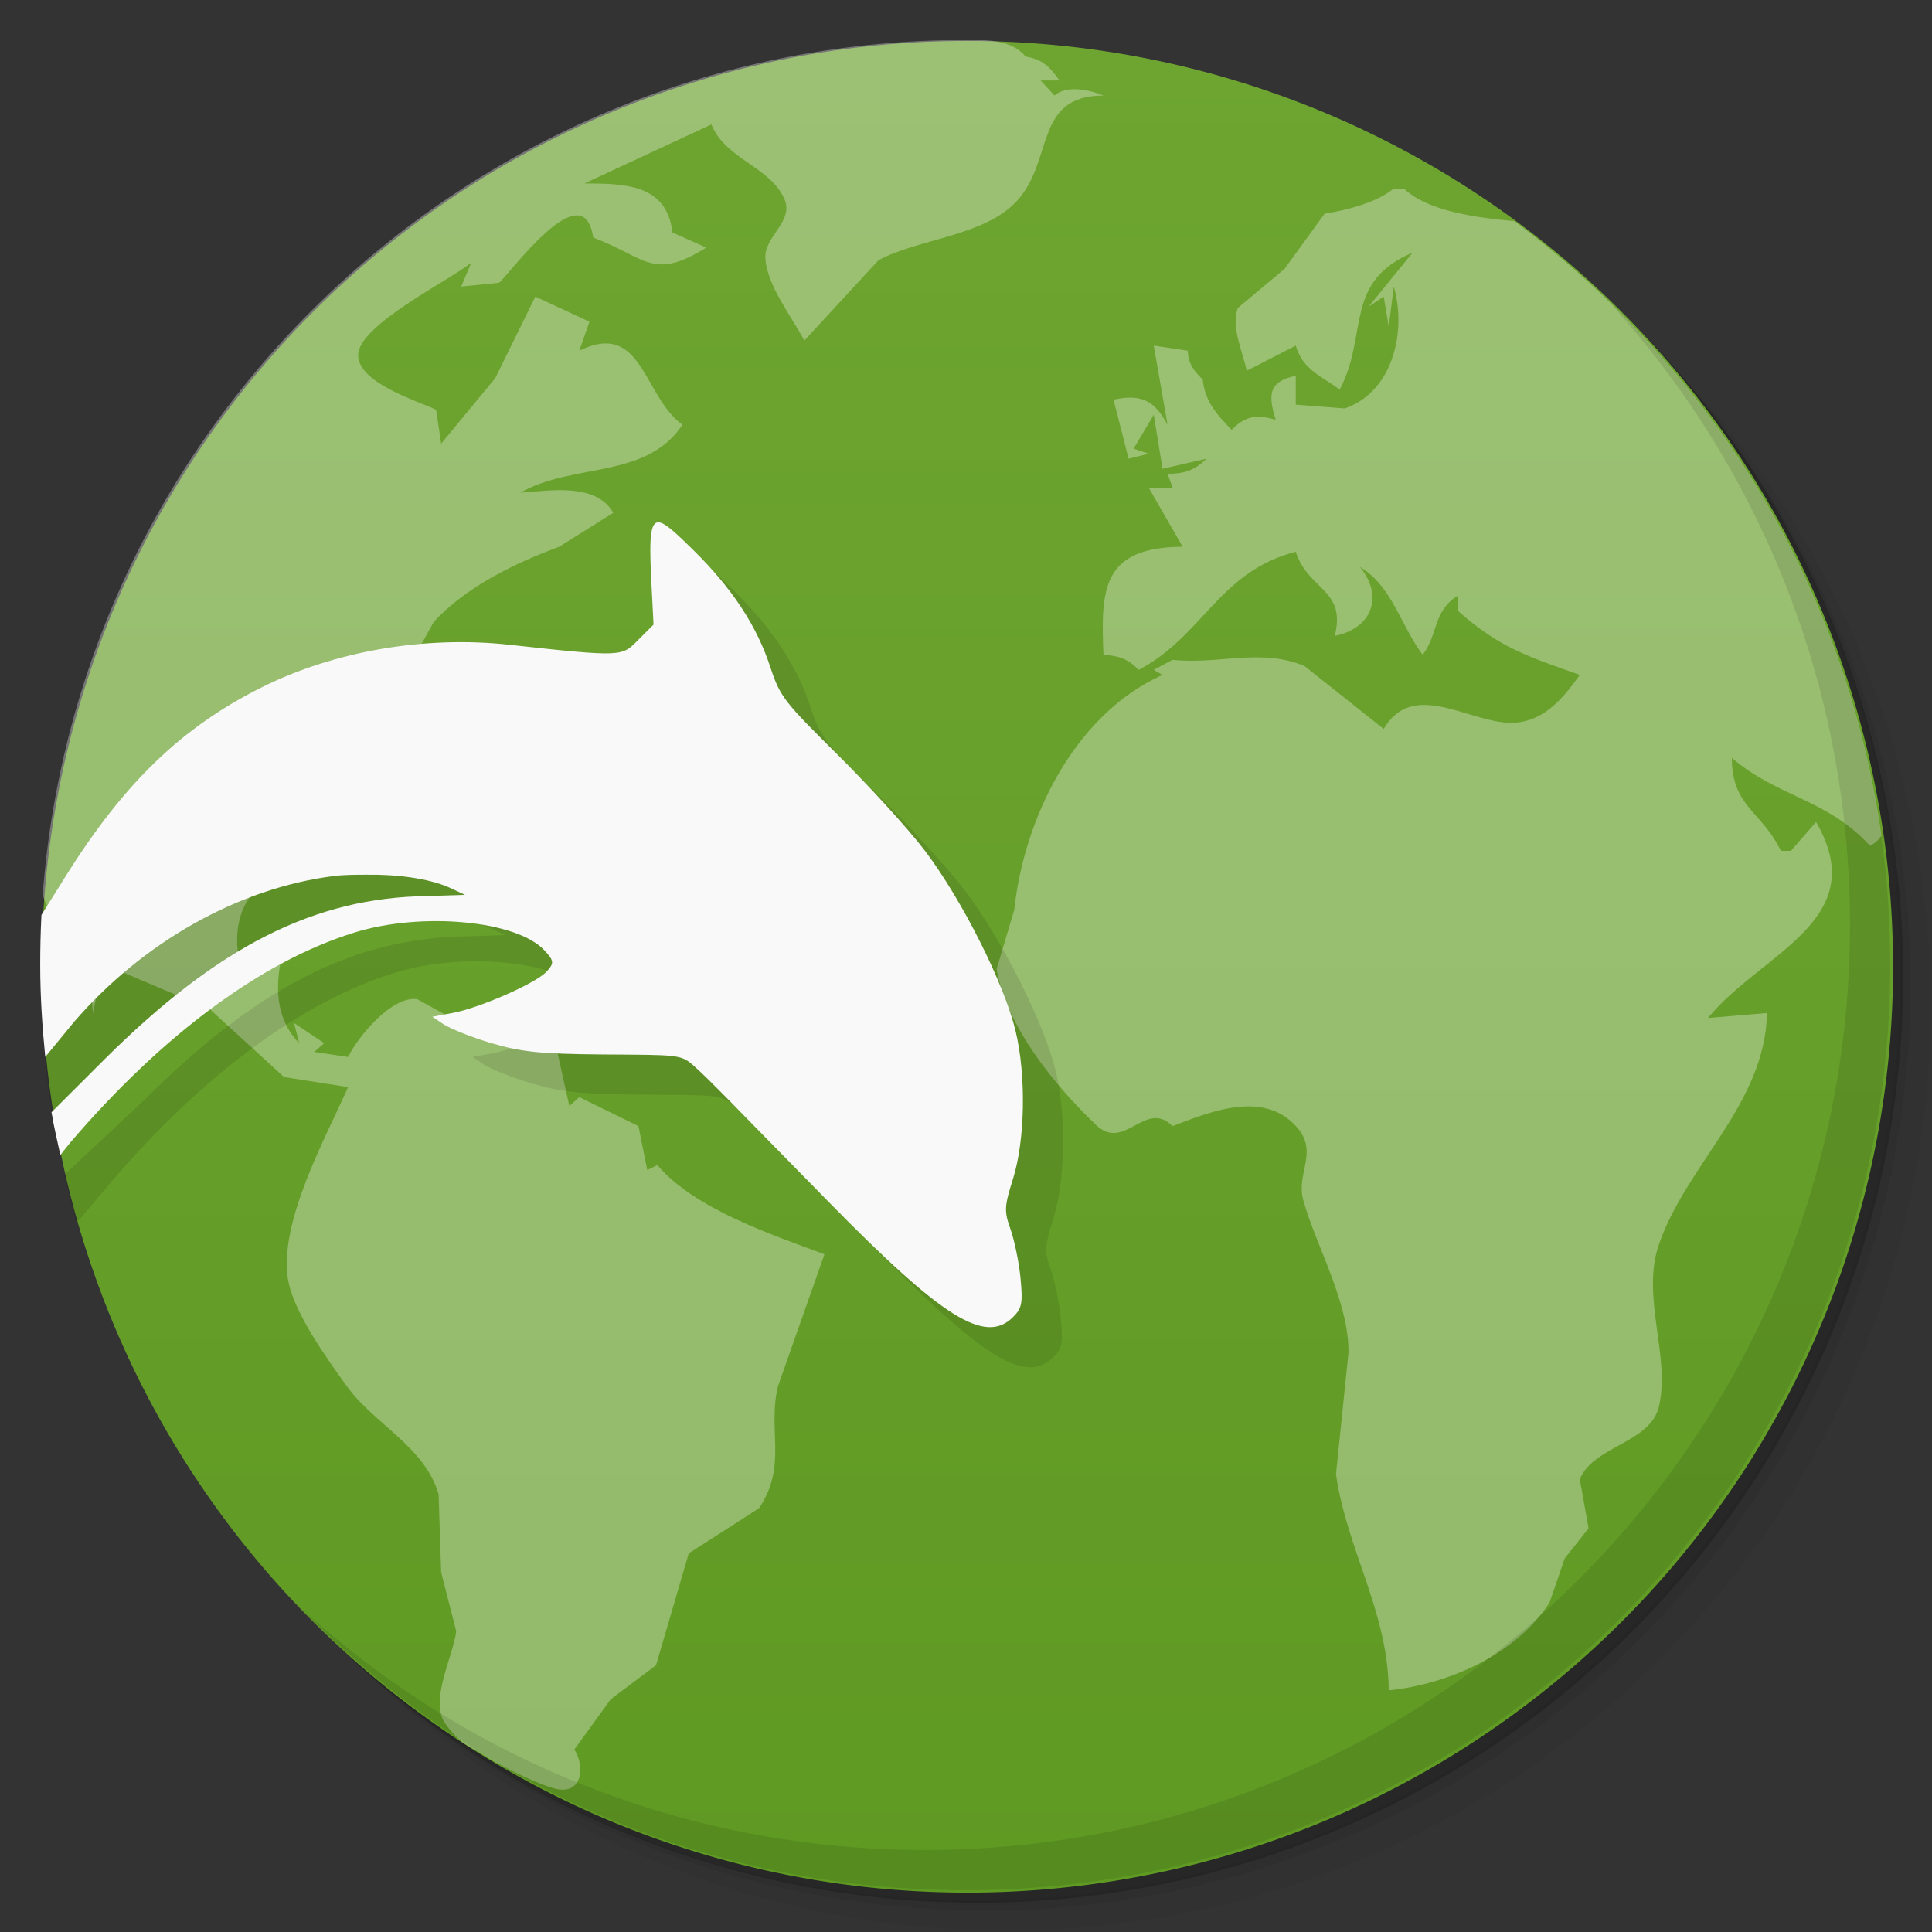 <?xml version="1.0" encoding="UTF-8" standalone="no"?>
<svg
   xmlns:dc="http://purl.org/dc/elements/1.1/"
   xmlns:cc="http://creativecommons.org/ns#"
   xmlns:rdf="http://www.w3.org/1999/02/22-rdf-syntax-ns#"
   xmlns:svg="http://www.w3.org/2000/svg"
   xmlns="http://www.w3.org/2000/svg"
   xmlns:xlink="http://www.w3.org/1999/xlink"
   xmlns:sodipodi="http://sodipodi.sourceforge.net/DTD/sodipodi-0.dtd"
   xmlns:inkscape="http://www.inkscape.org/namespaces/inkscape"
   width="48"
   viewBox="0 0 13.547 13.547"
   height="48"
   id="svg2"
   version="1.1"
   inkscape:version="0.48.4 r9939"
   sodipodi:docname="mobi_mgeek_tunnybrowser.svg">
  <rect x="0" y="0" width="13.547" height="13.547" fill="#333333" stroke="none"/>
  <sodipodi:namedview
     pagecolor="#333333"
     bordercolor="#666666"
     borderopacity="1"
     objecttolerance="10"
     gridtolerance="10"
     guidetolerance="10"
     inkscape:pageopacity="1"
     inkscape:pageshadow="2"
     inkscape:window-width="1366"
     inkscape:window-height="740"
     id="namedview329"
     showgrid="false"
     inkscape:zoom="16.164461"
     inkscape:cx="22.648208"
     inkscape:cy="15.827417"
     inkscape:window-x="0"
     inkscape:window-y="28"
     inkscape:window-maximized="1"
     inkscape:current-layer="layer2"
     showguides="true"
     inkscape:guide-bbox="true">
    <inkscape:grid
       type="xygrid"
       id="grid3308"
       empspacing="5"
       visible="true"
       enabled="true"
       snapvisiblegridlinesonly="true" />
  </sodipodi:namedview>
  <defs
     id="defs4">
    <linearGradient
       id="linearGradient3944">
      <stop
         style="stop-color:#ea635d;stop-opacity:1;"
         offset="0"
         id="stop3946" />
      <stop
         style="stop-color:#f96963;stop-opacity:1;"
         offset="1"
         id="stop3948" />
    </linearGradient>
    <linearGradient
       id="0">
      <stop
         stop-color="#198ba6"
         id="stop7" />
      <stop
         offset="1"
         stop-color="#42c9e7"
         id="stop9" />
    </linearGradient>
    <clipPath
       id="clipPath11">
      <path
         d="m 489.217,197.275 c -2.603,0 -3.953,-1.367 -3.953,-3.971 l 0,0 0,-1.034 c 0,-2.604 1.35,-3.971 3.953,-3.971 l 0,0 1.035,0 c 2.62,0 3.97,1.367 3.97,3.971 l 0,0 0,1.034 c 0,2.604 -1.35,3.971 -3.97,3.971 l 0,0 -1.035,0 z"
         id="path13" />
    </clipPath>
    <linearGradient
       id="1">
      <stop
         stop-color="#620000"
         id="stop16"
         offset="0"
         style="stop-color:#f96963;stop-opacity:1;" />
      <stop
         offset="1"
         stop-color="#dd0f0f"
         id="stop18"
         style="stop-color:#f96963;stop-opacity:1;" />
    </linearGradient>
    <clipPath
       id="clipPath20">
      <rect
         y="223"
         x="307"
         height="42"
         width="42"
         transform="matrix(0,1,-1,0,0,0)"
         fill="url(#2)"
         color="#bebebe"
         rx="9"
         id="rect22" />
    </clipPath>
    <linearGradient
       xlink:href="#1"
       id="2"
       gradientUnits="userSpaceOnUse"
       gradientTransform="matrix(0.175,0,0,0.175,302.8,216)"
       y1="280"
       x2="0"
       y2="40" />
    <clipPath
       id="clipPath25">
      <rect
         y="85"
         x="433"
         height="22"
         width="22"
         fill="url(#3)"
         color="#bebebe"
         rx="4"
         id="rect27" />
    </clipPath>
    <linearGradient
       xlink:href="#1"
       id="3"
       gradientUnits="userSpaceOnUse"
       gradientTransform="matrix(0.087,0,0,0.087,430.9,81.5)"
       y1="291.43"
       x2="0"
       y2="40" />
    <clipPath
       id="clipPath30">
      <rect
         width="30"
         height="30"
         x="433"
         y="37"
         fill="url(#4)"
         color="#bebebe"
         rx="6"
         id="rect32" />
    </clipPath>
    <linearGradient
       xlink:href="#1"
       id="4"
       gradientUnits="userSpaceOnUse"
       gradientTransform="matrix(0.119,0,0,0.119,430.136,32.227)"
       y1="291.43"
       x2="0"
       y2="40" />
    <clipPath
       id="clipPath35">
      <rect
         width="16"
         height="16"
         x="304"
         y="212"
         transform="matrix(0,1,-1,0,0,0)"
         fill="url(#5)"
         color="#bebebe"
         rx="3"
         id="rect37" />
    </clipPath>
    <linearGradient
       xlink:href="#1"
       id="5"
       gradientUnits="userSpaceOnUse"
       gradientTransform="matrix(0.067,0,0,0.067,302.4,209.333)"
       y1="280"
       x2="0"
       y2="40" />
    <clipPath
       id="clipPath40">
      <rect
         y="46"
         x="34"
         height="220"
         width="220"
         fill="url(#6)"
         color="#bebebe"
         rx="50"
         id="rect42" />
    </clipPath>
    <linearGradient
       xlink:href="#1"
       id="6"
       gradientUnits="userSpaceOnUse"
       gradientTransform="translate(0,-4)"
       y1="280"
       x2="0"
       y2="40" />
    <clipPath
       id="clipPath45">
      <rect
         y="142"
         x="290"
         height="60"
         width="60"
         fill="url(#7)"
         color="#bebebe"
         rx="12.5"
         id="rect47" />
    </clipPath>
    <linearGradient
       xlink:href="#1"
       id="7"
       gradientUnits="userSpaceOnUse"
       y1="204"
       x2="0"
       y2="140" />
    <clipPath
       id="clipPath50">
      <rect
         width="88"
         height="88"
         x="292"
         y="32"
         fill="url(#8)"
         color="#bebebe"
         rx="18"
         id="rect52" />
    </clipPath>
    <linearGradient
       xlink:href="#1"
       id="8"
       gradientUnits="userSpaceOnUse"
       y1="124"
       x2="0"
       y2="28" />
    <clipPath
       id="clipPath55">
      <rect
         y="101"
         x="417"
         height="22"
         width="22"
         fill="url(#9)"
         color="#bebebe"
         rx="5"
         id="rect57" />
    </clipPath>
    <linearGradient
       xlink:href="#1"
       id="9"
       gradientUnits="userSpaceOnUse"
       gradientTransform="matrix(0.087,0,0,0.087,414.9,97.5)"
       y1="302.86"
       x2="0"
       y2="28.571" />
    <clipPath
       id="clipPath60">
      <rect
         width="30"
         height="30"
         x="417"
         y="53"
         fill="url(#A)"
         color="#bebebe"
         rx="7"
         id="rect62" />
    </clipPath>
    <linearGradient
       xlink:href="#1"
       id="A"
       gradientUnits="userSpaceOnUse"
       gradientTransform="matrix(0.119,0,0,0.119,414.136,48.227)"
       y1="299.81"
       x2="0"
       y2="31.619" />
    <use
       id="B"
       opacity="0.2"
       fill="#ffffff"
       xlink:href="#U" />
    <clipPath
       id="clipPath66">
      <use
         xlink:href="#B"
         transform="matrix(8,0,0,8,-2141.576,-54.424)"
         id="use68" />
    </clipPath>
    <clipPath
       id="clipPath70">
      <use
         xlink:href="#B"
         id="use72" />
    </clipPath>
    <use
       id="C"
       fill="none"
       xlink:href="#U" />
    <clipPath
       id="clipPath75">
      <use
         xlink:href="#C"
         id="use77" />
    </clipPath>
    <clipPath
       id="clipPath79">
      <use
         transform="matrix(8,0,0,8,-2141.576,-54.424)"
         xlink:href="#C"
         id="use81" />
    </clipPath>
    <use
       id="D"
       fill="none"
       xlink:href="#U" />
    <clipPath
       id="clipPath84">
      <use
         xlink:href="#D"
         id="use86" />
    </clipPath>
    <clipPath
       id="clipPath88">
      <use
         transform="matrix(8,0,0,8,-2141.576,-54.424)"
         xlink:href="#D"
         id="use90" />
    </clipPath>
    <use
       id="E"
       fill="none"
       xlink:href="#U" />
    <clipPath
       id="clipPath93">
      <use
         xlink:href="#E"
         id="use95" />
    </clipPath>
    <clipPath
       id="clipPath97">
      <use
         transform="matrix(8,0,0,8,-2141.576,-54.424)"
         xlink:href="#E"
         id="use99" />
    </clipPath>
    <use
       id="F"
       fill="none"
       xlink:href="#U" />
    <clipPath
       id="clipPath102">
      <use
         xlink:href="#F"
         id="use104" />
    </clipPath>
    <clipPath
       id="clipPath106">
      <use
         transform="matrix(8,0,0,8,-2141.576,-54.424)"
         xlink:href="#F"
         id="use108" />
    </clipPath>
    <use
       id="G"
       fill="none"
       xlink:href="#U" />
    <clipPath
       id="clipPath111">
      <use
         xlink:href="#G"
         id="use113" />
    </clipPath>
    <clipPath
       id="clipPath115">
      <use
         transform="matrix(8,0,0,8,-2141.576,-54.424)"
         xlink:href="#G"
         id="use117" />
    </clipPath>
    <use
       id="H"
       fill="none"
       xlink:href="#U" />
    <clipPath
       id="clipPath120">
      <use
         xlink:href="#H"
         id="use122" />
    </clipPath>
    <clipPath
       id="clipPath124">
      <use
         transform="matrix(8,0,0,8,-2141.576,-54.424)"
         xlink:href="#H"
         id="use126" />
    </clipPath>
    <use
       id="I"
       fill="none"
       xlink:href="#U" />
    <clipPath
       id="clipPath129">
      <use
         xlink:href="#I"
         id="use131" />
    </clipPath>
    <clipPath
       id="clipPath133">
      <rect
         y="223"
         x="307"
         height="42"
         width="42"
         transform="matrix(0,1,-1,0,0,0)"
         fill="url(#2)"
         color="#bebebe"
         rx="9"
         id="rect135" />
    </clipPath>
    <clipPath
       id="clipPath137">
      <rect
         y="85"
         x="433"
         height="22"
         width="22"
         fill="url(#3)"
         color="#bebebe"
         rx="4"
         id="rect139" />
    </clipPath>
    <clipPath
       id="clipPath141">
      <rect
         width="30"
         height="30"
         x="433"
         y="37"
         fill="url(#4)"
         color="#bebebe"
         rx="6"
         id="rect143" />
    </clipPath>
    <clipPath
       id="clipPath145">
      <rect
         width="16"
         height="16"
         x="304"
         y="212"
         transform="matrix(0,1,-1,0,0,0)"
         fill="url(#5)"
         color="#bebebe"
         rx="3"
         id="rect147" />
    </clipPath>
    <clipPath
       id="clipPath149">
      <rect
         y="46"
         x="34"
         height="220"
         width="220"
         fill="url(#6)"
         color="#bebebe"
         rx="50"
         id="rect151" />
    </clipPath>
    <clipPath
       id="clipPath153">
      <rect
         y="142"
         x="290"
         height="60"
         width="60"
         fill="url(#7)"
         color="#bebebe"
         rx="12.5"
         id="rect155" />
    </clipPath>
    <clipPath
       id="clipPath157">
      <rect
         width="88"
         height="88"
         x="292"
         y="32"
         fill="url(#8)"
         color="#bebebe"
         rx="18"
         id="rect159" />
    </clipPath>
    <clipPath
       id="clipPath161">
      <rect
         y="101"
         x="417"
         height="22"
         width="22"
         fill="url(#9)"
         color="#bebebe"
         rx="5"
         id="rect163" />
    </clipPath>
    <clipPath
       id="clipPath165">
      <rect
         width="30"
         height="30"
         x="417"
         y="53"
         fill="url(#A)"
         color="#bebebe"
         rx="7"
         id="rect167" />
    </clipPath>
    <clipPath
       id="clipPath169">
      <use
         transform="matrix(8,0,0,8,-2141.576,-54.424)"
         xlink:href="#I"
         id="use171" />
    </clipPath>
    <use
       id="J"
       fill="none"
       xlink:href="#U" />
    <clipPath
       id="clipPath174">
      <use
         xlink:href="#J"
         id="use176" />
    </clipPath>
    <clipPath
       id="clipPath178">
      <use
         transform="matrix(8,0,0,8,-2141.576,-54.424)"
         xlink:href="#J"
         id="use180" />
    </clipPath>
    <use
       id="K"
       fill="none"
       xlink:href="#U" />
    <clipPath
       id="clipPath183">
      <use
         xlink:href="#K"
         id="use185" />
    </clipPath>
    <clipPath
       id="clipPath187">
      <use
         transform="matrix(8,0,0,8,-2141.576,-54.424)"
         xlink:href="#K"
         id="use189" />
    </clipPath>
    <use
       id="L"
       fill="none"
       xlink:href="#U" />
    <clipPath
       id="clipPath192">
      <use
         xlink:href="#L"
         id="use194" />
    </clipPath>
    <clipPath
       id="clipPath196">
      <use
         transform="matrix(8,0,0,8,-2141.576,-54.424)"
         xlink:href="#L"
         id="use198" />
    </clipPath>
    <use
       id="M"
       fill="none"
       xlink:href="#U" />
    <clipPath
       id="clipPath201">
      <use
         xlink:href="#M"
         id="use203" />
    </clipPath>
    <clipPath
       id="clipPath205">
      <use
         transform="matrix(8,0,0,8,-2141.576,-54.424)"
         xlink:href="#M"
         id="use207" />
    </clipPath>
    <use
       id="N"
       fill="none"
       xlink:href="#U" />
    <clipPath
       id="clipPath210">
      <use
         xlink:href="#N"
         id="use212" />
    </clipPath>
    <clipPath
       id="clipPath214">
      <use
         transform="matrix(8,0,0,8,-2141.576,-54.424)"
         xlink:href="#N"
         id="use216" />
    </clipPath>
    <use
       id="O"
       fill="none"
       xlink:href="#U" />
    <clipPath
       id="clipPath219">
      <use
         xlink:href="#O"
         id="use221" />
    </clipPath>
    <clipPath
       id="clipPath223">
      <use
         transform="matrix(8,0,0,8,-2141.576,-54.424)"
         xlink:href="#O"
         id="use225" />
    </clipPath>
    <clipPath
       id="clipPath227">
      <path
         d="m 296,26 a 10,10 0 1 1 -20,0 10,10 0 1 1 20,0 z"
         id="path229" />
    </clipPath>
    <linearGradient
       gradientUnits="userSpaceOnUse"
       x2="0"
       y2="40"
       y1="280"
       xlink:href="#Q"
       id="P"
       gradientTransform="matrix(.175 0 0 .175 302.8 216)" />
    <linearGradient
       id="Q">
      <stop
         stop-color="#151515"
         id="stop233" />
      <stop
         offset="1"
         stop-color="#222"
         id="stop235" />
    </linearGradient>
    <linearGradient
       gradientUnits="userSpaceOnUse"
       x2="0"
       y2="90"
       y1="230"
       xlink:href="#Q"
       id="R"
       gradientTransform="matrix(.375 0 0 .375 298 16)" />
    <linearGradient
       gradientUnits="userSpaceOnUse"
       x2="0"
       y2="90"
       y1="230"
       xlink:href="#Q"
       id="S"
       gradientTransform="matrix(.25 0 0 .25 300 132)" />
    <clipPath
       id="clipPath239">
      <rect
         height="20"
         rx="4"
         y="78"
         x="434"
         width="20"
         color="#bebebe"
         id="rect241" />
    </clipPath>
    <clipPath
       id="clipPath243">
      <rect
         height="22"
         rx="4"
         y="77"
         x="433"
         width="22"
         color="#bebebe"
         id="rect245" />
    </clipPath>
    <clipPath
       id="clipPath247">
      <rect
         height="22"
         rx="5"
         y="77"
         x="433"
         width="22"
         color="#bebebe"
         id="rect249" />
    </clipPath>
    <clipPath
       id="clipPath251">
      <rect
         height="30"
         rx="6"
         y="29"
         x="433"
         width="30"
         color="#bebebe"
         id="rect253" />
    </clipPath>
    <clipPath
       id="clipPath255">
      <rect
         transform="matrix(0 -1 1 0 0 0)"
         height="60"
         rx="12.5"
         y="142"
         x="306"
         width="60"
         fill="url(#S)"
         color="#bebebe"
         id="rect257" />
    </clipPath>
    <clipPath
       id="clipPath259">
      <rect
         height="90"
         rx="18.75"
         y="31"
         x="307"
         width="90"
         fill="url(#R)"
         color="#bebebe"
         id="rect261" />
    </clipPath>
    <clipPath
       id="clipPath263">
      <rect
         height="30"
         rx="4"
         y="29"
         x="433"
         width="30"
         opacity="0.2"
         fill="#6d6d6d"
         color="#bebebe"
         id="rect265" />
    </clipPath>
    <clipPath
       id="clipPath267">
      <rect
         height="22"
         rx="3"
         y="77"
         x="433"
         width="22"
         opacity="0.2"
         fill="#6d6d6d"
         color="#bebebe"
         id="rect269" />
    </clipPath>
    <clipPath
       id="clipPath271">
      <path
         d="m 144,70 c -49.706,0 -90,40.294 -90,90 0,49.706 40.294,90 90,90 49.706,0 90,-40.294 90,-90 0,-49.706 -40.294,-90 -90,-90 z m 0,32.188 c 32.033,0 58,25.967 58,58 0,32.033 -25.967,58 -58,58 -32.033,0 -58,-25.967 -58,-58 0,-32.033 25.967,-58 58,-58 z"
         id="path273" />
    </clipPath>
    <clipPath
       id="clipPath275">
      <path
         d="m 152,204 a 8,8 0 1 1 -16,0 8,8 0 1 1 16,0 z"
         id="path277" />
    </clipPath>
    <clipPath
       id="clipPath279">
      <rect
         height="16"
         rx="3"
         y="116"
         x="432"
         width="16"
         color="#bebebe"
         id="rect281" />
    </clipPath>
    <clipPath
       id="clipPath283">
      <path
         d="m 145,215 c 33.137,0 60,-26.863 60,-60 0,-33.137 -26.863,-60 -60,-60 -33.137,0 -60,26.863 -60,60 0,12.507 3.829,24.106 10.375,33.719 L 89,211 111.281,204.625 C 120.894,211.172 132.493,215 145,215 z"
         id="path285" />
    </clipPath>
    <clipPath
       id="clipPath287">
      <path
         d="m 98.031,23.191 c -41.492,1.052 -74.844,35.068 -74.844,76.812 0,42.407 34.406,76.812 76.812,76.812 42.407,0 76.812,-34.406 76.812,-76.812 0,-42.407 -34.406,-76.812 -76.812,-76.812 -0.663,0 -1.31,-0.017 -1.969,0 z M 100,50.66 c 27.245,0 49.344,22.099 49.344,49.344 -1e-5,27.245 -22.099,49.344 -49.344,49.344 -27.245,-1e-5 -49.344,-22.099 -49.344,-49.344 0,-27.245 22.099,-49.344 49.344,-49.344 z"
         id="path289" />
    </clipPath>
    <clipPath
       id="clipPath291">
      <rect
         height="16"
         rx="2"
         y="116"
         x="432"
         width="16"
         opacity="0.2"
         fill="#6d6d6d"
         color="#bebebe"
         id="rect293" />
    </clipPath>
    <clipPath
       id="clipPath295">
      <rect
         height="240"
         rx="50"
         y="36"
         x="24"
         width="240"
         fill="#986767"
         color="#bebebe"
         id="rect297" />
    </clipPath>
    <clipPath
       id="clipPath299">
      <rect
         transform="rotate(90)"
         height="42"
         rx="9"
         y="223"
         x="307"
         width="42"
         fill="url(#P)"
         color="#bebebe"
         id="rect301" />
    </clipPath>
    <linearGradient
       xlink:href="#0"
       id="T"
       gradientUnits="userSpaceOnUse"
       gradientTransform="matrix(1.211,0,0,1.212,-131.348,-325.073)"
       y1="279.1"
       x2="0"
       y2="268.33" />
    <path
       id="U"
       d="m 296,26 a 10,10 0 1 1 -20,0 10,10 0 1 1 20,0 z"
       color="#000000" />
    <linearGradient
       xlink:href="#W"
       id="V"
       y1="46.752"
       x2="0"
       y2="-24.433"
       gradientUnits="userSpaceOnUse" />
    <linearGradient
       id="W">
      <stop
         stop-color="#c7c7c7"
         id="stop307" />
      <stop
         offset="1"
         stop-color="#dedede"
         id="stop309" />
    </linearGradient>
    <linearGradient
       inkscape:collect="always"
       xlink:href="#W"
       id="linearGradient3312"
       gradientUnits="userSpaceOnUse"
       y1="46.752"
       x2="0"
       y2="-24.433"
       gradientTransform="matrix(0.236,0,0,0.186,-11.35,4.835)" />
    <linearGradient
       inkscape:collect="always"
       xlink:href="#W-1"
       id="linearGradient3312-3"
       gradientUnits="userSpaceOnUse"
       y1="46.752"
       x2="0"
       y2="-24.433"
       gradientTransform="matrix(0.236,0,0,0.186,-11.35,4.835)" />
    <linearGradient
       id="W-1">
      <stop
         stop-color="#c7c7c7"
         id="stop307-9" />
      <stop
         offset="1"
         stop-color="#dedede"
         id="stop309-6" />
    </linearGradient>
    <linearGradient
       inkscape:collect="always"
       xlink:href="#1"
       id="linearGradient3938"
       x1="7.056"
       y1="13.264"
       x2="6.773"
       y2="0.282"
       gradientUnits="userSpaceOnUse" />
    <linearGradient
       inkscape:collect="always"
       xlink:href="#linearGradient3798"
       id="linearGradient3950"
       x1="-25.5"
       y1="15"
       x2="-25.5"
       y2="11"
       gradientUnits="userSpaceOnUse" />
    <linearGradient
       inkscape:collect="always"
       xlink:href="#linearGradient3944"
       id="linearGradient3990"
       gradientUnits="userSpaceOnUse"
       x1="-25.5"
       y1="15"
       x2="-25.5"
       y2="11" />
    <linearGradient
       inkscape:collect="always"
       xlink:href="#linearGradient3944"
       id="linearGradient3992"
       gradientUnits="userSpaceOnUse"
       x1="-25.5"
       y1="15"
       x2="-25.5"
       y2="11"
       gradientTransform="matrix(15.333,0,0,11.5,415,-125.5)" />
    <linearGradient
       inkscape:collect="always"
       xlink:href="#linearGradient3944"
       id="linearGradient4001"
       gradientUnits="userSpaceOnUse"
       x1="-25.5"
       y1="15"
       x2="-25.5"
       y2="11" />
    <linearGradient
       inkscape:collect="always"
       xlink:href="#linearGradient3944"
       id="linearGradient4008"
       gradientUnits="userSpaceOnUse"
       x1="-25.5"
       y1="15"
       x2="-25.5"
       y2="11" />
    <linearGradient
       inkscape:collect="always"
       xlink:href="#linearGradient3944"
       id="linearGradient4013"
       gradientUnits="userSpaceOnUse"
       x1="-25.5"
       y1="15"
       x2="-25.5"
       y2="11" />
    <linearGradient
       inkscape:collect="always"
       xlink:href="#linearGradient3944"
       id="linearGradient4015"
       gradientUnits="userSpaceOnUse"
       x1="-25.5"
       y1="15"
       x2="-25.5"
       y2="11"
       gradientTransform="matrix(15.333,0,0,11.5,415,-125.5)" />
    <linearGradient
       inkscape:collect="always"
       xlink:href="#linearGradient3944"
       id="linearGradient4022"
       gradientUnits="userSpaceOnUse"
       x1="-25.5"
       y1="15"
       x2="-25.5"
       y2="11" />
    <linearGradient
       inkscape:collect="always"
       xlink:href="#linearGradient3944"
       id="linearGradient4024"
       gradientUnits="userSpaceOnUse"
       x1="-25.5"
       y1="15"
       x2="-25.5"
       y2="11"
       gradientTransform="matrix(15.333,0,0,11.5,415,-125.5)" />
    <linearGradient
       inkscape:collect="always"
       xlink:href="#linearGradient3944"
       id="linearGradient4031"
       gradientUnits="userSpaceOnUse"
       x1="-25.5"
       y1="15"
       x2="-25.5"
       y2="11" />
    <linearGradient
       inkscape:collect="always"
       xlink:href="#linearGradient3944"
       id="linearGradient4036"
       gradientUnits="userSpaceOnUse"
       x1="-25.5"
       y1="15"
       x2="-25.5"
       y2="11" />
    <linearGradient
       inkscape:collect="always"
       xlink:href="#linearGradient3798"
       id="linearGradient3804"
       x1="24"
       y1="47"
       x2="24"
       y2="1"
       gradientUnits="userSpaceOnUse" />
    <linearGradient
       id="linearGradient3798">
      <stop
         style="stop-color:#5f9a23;stop-opacity:1;"
         offset="0"
         id="stop3800" />
      <stop
         style="stop-color:#6ea531;stop-opacity:1;"
         offset="1"
         id="stop3802" />
    </linearGradient>
    <linearGradient
       gradientTransform="matrix(0.282,0,0,0.282,-17.274,1.581)"
       y2="1"
       x2="24"
       y1="47"
       x1="24"
       gradientUnits="userSpaceOnUse"
       id="linearGradient3258"
       xlink:href="#linearGradient3798"
       inkscape:collect="always" />
    <linearGradient
       xlink:href="#0-5"
       id="5-3"
       x1="12"
       x2="36"
       gradientUnits="userSpaceOnUse"
       gradientTransform="matrix(1,0,0,1.143,0,-146.195)" />
    <linearGradient
       id="0-5">
      <stop
         stop-color="#8c93d1"
         id="stop7-5" />
      <stop
         offset="1"
         stop-color="#f2dcaa"
         id="stop9-7" />
    </linearGradient>
    <linearGradient
       x2="36"
       x1="12"
       gradientTransform="matrix(1,0,0,1.143,0,-146.195)"
       gradientUnits="userSpaceOnUse"
       id="linearGradient3079"
       xlink:href="#0-5"
       inkscape:collect="always" />
    <linearGradient
       inkscape:collect="always"
       xlink:href="#0-5"
       id="linearGradient3215"
       gradientUnits="userSpaceOnUse"
       gradientTransform="matrix(1,0,0,1.143,0,-146.195)"
       x1="12"
       x2="36" />
    <linearGradient
       inkscape:collect="always"
       xlink:href="#linearGradient3798-6"
       id="linearGradient3950-8"
       x1="-25.5"
       y1="15"
       x2="-25.5"
       y2="11"
       gradientUnits="userSpaceOnUse" />
    <linearGradient
       id="linearGradient3798-6">
      <stop
         style="stop-color:#477398;stop-opacity:1;"
         offset="0"
         id="stop3800-5" />
      <stop
         style="stop-color:#6287a7;stop-opacity:1;"
         offset="1"
         id="stop3802-5" />
    </linearGradient>
    <linearGradient
       y2="11"
       x2="-25.5"
       y1="15"
       x1="-25.5"
       gradientUnits="userSpaceOnUse"
       id="linearGradient3225"
       xlink:href="#linearGradient3798-6"
       inkscape:collect="always" />
    <linearGradient
       inkscape:collect="always"
       xlink:href="#linearGradient3798-9"
       id="linearGradient3950-7"
       x1="-25.5"
       y1="15"
       x2="-25.5"
       y2="11"
       gradientUnits="userSpaceOnUse" />
    <linearGradient
       id="linearGradient3798-9">
      <stop
         style="stop-color:#477398;stop-opacity:1;"
         offset="0"
         id="stop3800-6" />
      <stop
         style="stop-color:#6287a7;stop-opacity:1;"
         offset="1"
         id="stop3802-4" />
    </linearGradient>
    <linearGradient
       y2="11"
       x2="-25.5"
       y1="15"
       x1="-25.5"
       gradientUnits="userSpaceOnUse"
       id="linearGradient4033"
       xlink:href="#linearGradient3798-9"
       inkscape:collect="always" />
    <linearGradient
       x2="0"
       gradientUnits="userSpaceOnUse"
       y2="268.33"
       y1="279.096"
       id="linearGradient3001"
       xlink:href="#linearGradient4460"
       gradientTransform="matrix(1.105,0,0,1.105,-134.252,-295.762)" />
    <linearGradient
       id="linearGradient4460">
      <stop
         id="stop3208"
         style="stop-color:#108fc9"
         offset="0" />
      <stop
         id="stop3210"
         style="stop-color:#26afee"
         offset="1" />
    </linearGradient>
    <linearGradient
       inkscape:collect="always"
       xlink:href="#linearGradient4460"
       id="linearGradient3239"
       gradientUnits="userSpaceOnUse"
       gradientTransform="matrix(1.105,0,0,1.105,-134.252,-295.762)"
       y1="279.096"
       x2="0"
       y2="268.33" />
  </defs>
  <g
     inkscape:groupmode="layer"
     id="layer1"
     inkscape:label="Shadow"
     sodipodi:insensitive="true">
    <path
       style="opacity:0.05;fill:#000000;fill-opacity:1;stroke:none"
       d="M 25,2 C 12.297,2 2,12.297 2,25 2,31.367 4.601,37.117 8.781,41.281 12.866,44.994 18.296,47.25 24.25,47.25 c 12.703,0 23,-10.297 23,-23 0,-5.954 -2.256,-11.384 -5.969,-15.469 C 37.117,4.601 31.367,2 25,2 z M 41.281,8.781 C 45.136,12.894 47.5,18.419 47.5,24.5 c 0,12.703 -10.297,23 -23,23 C 18.419,47.5 12.894,45.136 8.781,41.281 12.941,45.425 18.665,48 25,48 37.703,48 48,37.703 48,25 48,18.665 45.425,12.941 41.281,8.781 z"
       transform="scale(0.282,0.282)"
       id="path3978"
       inkscape:connector-curvature="0" />
    <path
       style="opacity:0.1;fill:#000000;fill-opacity:1;stroke:none"
       d="M 41.281,8.781 C 44.994,12.866 47.25,18.296 47.25,24.25 c 0,12.703 -10.297,23 -23,23 -5.954,0 -11.384,-2.256 -15.469,-5.969 C 12.894,45.136 18.419,47.5 24.5,47.5 c 12.703,0 23,-10.297 23,-23 0,-6.081 -2.364,-11.606 -6.219,-15.719 z"
       transform="scale(0.282,0.282)"
       id="path3976"
       inkscape:connector-curvature="0" />
    <path
       transform="matrix(4.327,0,0,3.246,117.193,-35.348)"
       d="m -24,13 a 1.5,2 0 1 1 -3,0 1.5,2 0 1 1 3,0 z"
       sodipodi:ry="2"
       sodipodi:rx="1.5"
       sodipodi:cy="13"
       sodipodi:cx="-25.5"
       id="path3952"
       style="opacity:0.2;fill:#000000;fill-opacity:1;stroke:none"
       sodipodi:type="arc" />
  </g>
  <g
     inkscape:groupmode="layer"
     id="layer2"
     inkscape:label="Base">
    <path
       sodipodi:type="arc"
       style="opacity:1;fill:url(#linearGradient3950);fill-opacity:1.0;stroke:none"
       id="path3942"
       sodipodi:cx="-25.5"
       sodipodi:cy="13"
       sodipodi:rx="1.5"
       sodipodi:ry="2"
       d="m -24,13 a 1.5,2 0 1 1 -3,0 1.5,2 0 1 1 3,0 z"
       transform="matrix(4.327,0,0,3.246,117.122,-35.419)" />
    <path
       style="fill:#f9f9f9;fill-opacity:0.667;opacity:0.5"
       d="M 23.469 1 C 11.598 1.269 1.945 10.54 1.062 22.25 C 1.249 22.897 1.859 23.278 2.188 23.875 L 2.312 25.188 L 2.562 23.969 L 5.219 25.094 L 7.062 26.781 L 8.656 27.031 C 8.09 28.308 6.948 30.356 7.156 31.781 C 7.278 32.61 8.139 33.794 8.625 34.469 C 9.304 35.411 10.564 35.97 10.906 37.156 L 10.969 39.094 L 11.344 40.562 C 11.269 41.183 10.678 42.268 11.062 42.844 C 11.165 42.997 11.323 43.182 11.531 43.344 C 11.704 43.455 11.887 43.55 12.062 43.656 C 12.148 43.709 12.223 43.762 12.312 43.812 C 12.352 43.836 12.398 43.852 12.438 43.875 C 12.935 44.147 13.446 44.377 13.781 44.469 C 14.474 44.659 14.561 43.941 14.281 43.5 L 15.188 42.25 L 16.312 41.406 L 17.125 38.625 L 18.875 37.5 C 19.586 36.438 19.078 35.559 19.344 34.469 L 20.5 31.188 C 19.178 30.694 17.277 30.065 16.344 28.969 L 16.094 29.094 L 15.875 28 L 14.406 27.281 L 14.156 27.5 L 13.781 25.812 L 11.844 25.656 L 10.375 24.844 C 9.743 24.754 8.894 25.782 8.656 26.281 L 7.812 26.156 L 8.062 25.938 L 7.312 25.438 L 7.438 25.938 C 6.911 25.393 6.841 24.692 6.969 23.969 L 6.094 23.594 L 5.969 23.969 C 5.816 23.365 5.888 22.603 6.344 22.156 C 5.675 21.7 5.216 22.109 4.75 22.625 L 3.781 20.688 C 3.512 21.286 3.607 21.866 3.656 22.5 L 3.406 22.5 C 3.352 21.817 3.185 21.081 3.531 20.438 C 4.178 19.235 6.12 18.723 7.312 18.969 L 7.188 19.219 L 8.281 20.188 C 8.286 18.322 9.031 18.14 10.062 16.781 L 10.781 15.469 C 11.582 14.589 12.832 13.99 13.906 13.594 L 15.25 12.75 C 14.814 11.996 13.673 12.201 12.938 12.25 C 14.259 11.498 16.063 11.925 16.969 10.562 C 15.981 9.844 15.98 7.954 14.406 8.719 L 14.656 8 L 13.312 7.375 L 12.312 9.406 L 10.969 11.031 L 10.844 10.188 C 10.328 9.948 8.934 9.527 8.906 8.844 C 8.876 8.101 11.163 6.982 11.719 6.531 L 11.469 7.125 L 12.406 7.031 C 12.607 6.905 14.506 4.229 14.75 5.906 C 16.073 6.408 16.228 6.986 17.562 6.156 L 16.719 5.781 C 16.584 4.576 15.529 4.563 14.531 4.562 L 17.688 3.094 C 18.041 3.96 19.142 4.14 19.5 4.938 C 19.755 5.504 19.012 5.862 19.031 6.406 C 19.055 7.077 19.694 7.887 20 8.469 L 21.844 6.469 C 22.857 5.929 24.475 5.873 25.281 5 C 26.215 3.99 25.698 2.381 27.438 2.375 C 27.085 2.227 26.518 2.114 26.219 2.375 L 25.875 2 L 26.344 2 C 26.089 1.65 25.927 1.478 25.5 1.406 C 25.273 1.125 24.895 1.022 24.5 1 C 24.427 0.998 24.354 1.001 24.281 1 C 23.993 1 23.73 1 23.469 1 z M 34.656 4.688 C 34.227 5.039 33.486 5.228 32.938 5.312 L 31.938 6.688 L 30.781 7.656 C 30.594 8.101 30.908 8.771 31 9.219 L 32.219 8.594 C 32.394 9.2 32.864 9.351 33.312 9.688 C 34.036 8.315 33.395 7.014 35.125 6.281 L 34.031 7.625 L 34.406 7.375 L 34.531 8.125 L 34.656 7.125 C 34.979 8.226 34.643 9.741 33.438 10.156 L 32.219 10.062 L 32.219 9.344 C 31.525 9.489 31.536 9.83 31.719 10.438 C 31.248 10.304 30.972 10.333 30.625 10.688 C 30.252 10.304 29.962 9.981 29.906 9.438 C 29.669 9.201 29.556 9.054 29.531 8.719 L 28.688 8.594 L 29.031 10.562 C 28.706 9.952 28.366 9.79 27.688 9.938 L 28.062 11.406 L 28.562 11.281 L 28.188 11.156 L 28.688 10.312 L 28.906 11.656 L 30 11.406 C 29.692 11.7 29.456 11.781 29.031 11.781 L 29.156 12.125 L 28.562 12.125 L 29.406 13.594 C 27.407 13.61 27.367 14.636 27.438 16.281 C 27.828 16.309 28.04 16.376 28.312 16.656 C 29.927 15.806 30.302 14.215 32.219 13.719 C 32.53 14.686 33.483 14.646 33.188 15.812 C 34.129 15.62 34.408 14.818 33.812 14.094 C 34.615 14.572 34.822 15.545 35.375 16.281 C 35.764 15.77 35.633 15.182 36.25 14.812 L 36.25 15.188 C 37.284 16.105 37.977 16.318 39.281 16.781 C 38.833 17.417 38.31 18.021 37.469 17.969 C 36.438 17.905 35.112 16.917 34.406 18.125 L 32.438 16.562 C 31.348 16.103 30.279 16.532 29.156 16.406 L 28.688 16.656 L 28.906 16.781 C 26.671 17.787 25.451 20.423 25.219 22.625 L 24.781 24.094 C 25.019 25.524 26.233 26.996 27.25 27.969 C 27.966 28.654 28.475 27.323 29.156 28 C 30.058 27.659 31.423 27.078 32.25 28.031 C 32.793 28.657 32.218 29.174 32.406 29.844 C 32.732 31.003 33.533 32.359 33.531 33.625 L 33.219 36.656 C 33.486 38.515 34.515 40.084 34.531 42.031 C 36.027 41.877 37.7 41.133 38.531 39.844 L 38.906 38.75 L 39.5 38 L 39.281 36.781 C 39.63 35.943 41.037 35.885 41.25 34.969 C 41.54 33.722 40.799 32.237 41.25 30.938 C 41.946 28.935 43.884 27.455 43.938 25.188 L 42.469 25.312 C 43.786 23.696 46.58 22.889 45.156 20.438 L 44.531 21.156 L 44.281 21.156 C 43.81 20.168 43.063 20.071 43.062 18.844 C 44.205 19.827 45.409 19.849 46.5 21.031 C 46.625 20.964 46.705 20.892 46.781 20.781 C 45.937 14.765 42.747 9.49 38.188 5.906 C 38.012 5.769 37.835 5.633 37.656 5.5 C 36.696 5.407 35.523 5.263 34.906 4.688 L 34.656 4.688 z "
       transform="scale(0.282,0.282)"
       id="path3219" />
    <path
       style="opacity:0.1;fill:#000000;fill-opacity:1;stroke:none"
       d="M 40.031 7.531 C 43.744 11.616 46 17.046 46 23 C 46 35.703 35.703 46 23 46 C 17.046 46 11.616 43.744 7.531 40.031 C 11.709 44.323 17.538 47 24 47 C 36.703 47 47 36.703 47 24 C 47 17.538 44.323 11.709 40.031 7.531 z "
       transform="scale(0.282,0.282)"
       id="path4027" />
  </g>
  <g
     inkscape:groupmode="layer"
     id="layer3"
     inkscape:label="Symbol">
    <path
       style="opacity:0.1;fill:#000000;fill-opacity:1"
       d="M 17.344 14 C 17.159 14.03 17.149 14.447 17.188 15.312 L 17.25 16.531 L 16.875 16.906 C 16.455 17.327 16.519 17.344 13.656 17.031 C 11.578 16.804 9.322 17.183 7.5 18.094 C 5.527 19.08 4.096 20.458 2.656 22.75 L 2.031 23.75 C 2.015 24.056 1.387 25.052 1.062 25.719 C 1.059 25.726 1.066 25.743 1.062 25.75 C 1.115 26.448 1.199 27.133 1.312 27.812 L 2.844 26.406 C 4.56 24.42 6.939 23.079 9.312 22.781 C 9.564 22.75 9.834 22.751 10.094 22.75 C 10.874 22.737 11.655 22.844 12.156 23.062 L 12.562 23.25 L 11.625 23.281 C 8.83 23.315 6.428 24.524 3.594 27.344 L 1.594 29.219 C 1.686 29.617 1.793 30.016 1.906 30.406 L 2.75 29.406 C 5.041 26.729 7.504 24.904 9.812 24.188 C 11.482 23.669 13.837 23.886 14.531 24.625 C 14.78 24.89 14.783 24.947 14.594 25.156 C 14.323 25.455 12.882 26.077 12.25 26.188 L 11.75 26.281 L 12.031 26.469 C 12.193 26.575 12.733 26.795 13.219 26.938 C 13.956 27.153 14.411 27.207 16 27.219 C 17.857 27.232 17.927 27.213 18.25 27.5 C 18.618 27.827 19.038 28.269 21.625 30.906 C 24.431 33.766 25.496 34.441 26.188 33.75 C 26.408 33.53 26.435 33.413 26.375 32.781 C 26.337 32.385 26.221 31.832 26.125 31.562 C 25.965 31.113 25.972 30.998 26.188 30.312 C 26.485 29.366 26.524 27.76 26.25 26.625 C 25.97 25.462 24.925 23.378 24 22.156 C 23.564 21.581 22.572 20.504 21.812 19.75 C 20.526 18.473 20.399 18.337 20.156 17.594 C 19.831 16.597 19.235 15.659 18.25 14.688 C 17.864 14.307 17.599 14.057 17.438 14 C 17.404 13.988 17.37 13.996 17.344 14 z "
       transform="scale(0.282,0.282)"
       id="path3246" />
    <use
       style="fill:#666666"
       height="13.547"
       width="13.547"
       y="0"
       x="0"
       id="use3081"
       xlink:href="#4"
       transform="translate(3.951,-0.564)" />
    <path
       style="fill:#f9f9f9"
       d="M 16.438 13 C 16.168 12.905 16.144 13.324 16.188 14.312 L 16.25 15.531 L 15.875 15.906 C 15.455 16.327 15.519 16.344 12.656 16.031 C 10.578 15.804 8.322 16.183 6.5 17.094 C 4.527 18.08 3.096 19.458 1.656 21.75 L 1.031 22.75 C 1.009 23.163 1 23.582 1 24 C 1 24.773 1.051 25.528 1.125 26.281 L 1.844 25.406 C 3.56 23.42 5.939 22.079 8.312 21.781 C 8.564 21.75 8.834 21.751 9.094 21.75 C 9.874 21.737 10.655 21.844 11.156 22.062 L 11.562 22.25 L 10.625 22.281 C 7.83 22.315 5.428 23.524 2.594 26.344 L 1.281 27.656 C 1.339 28.016 1.426 28.365 1.5 28.719 L 1.75 28.406 C 4.041 25.729 6.504 23.904 8.812 23.188 C 10.482 22.669 12.837 22.886 13.531 23.625 C 13.78 23.89 13.783 23.947 13.594 24.156 C 13.323 24.455 11.882 25.077 11.25 25.188 L 10.75 25.281 L 11.031 25.469 C 11.193 25.575 11.733 25.795 12.219 25.938 C 12.956 26.153 13.411 26.207 15 26.219 C 16.857 26.232 16.927 26.213 17.25 26.5 C 17.618 26.827 18.038 27.269 20.625 29.906 C 23.431 32.766 24.496 33.441 25.188 32.75 C 25.408 32.53 25.435 32.413 25.375 31.781 C 25.337 31.385 25.221 30.832 25.125 30.562 C 24.965 30.113 24.972 29.998 25.188 29.312 C 25.485 28.366 25.524 26.76 25.25 25.625 C 24.97 24.462 23.925 22.378 23 21.156 C 22.564 20.581 21.572 19.504 20.812 18.75 C 19.526 17.473 19.399 17.337 19.156 16.594 C 18.831 15.597 18.235 14.659 17.25 13.688 C 16.864 13.307 16.599 13.057 16.438 13 z "
       transform="scale(0.282,0.282)"
       id="path68" />
  </g>
</svg>
